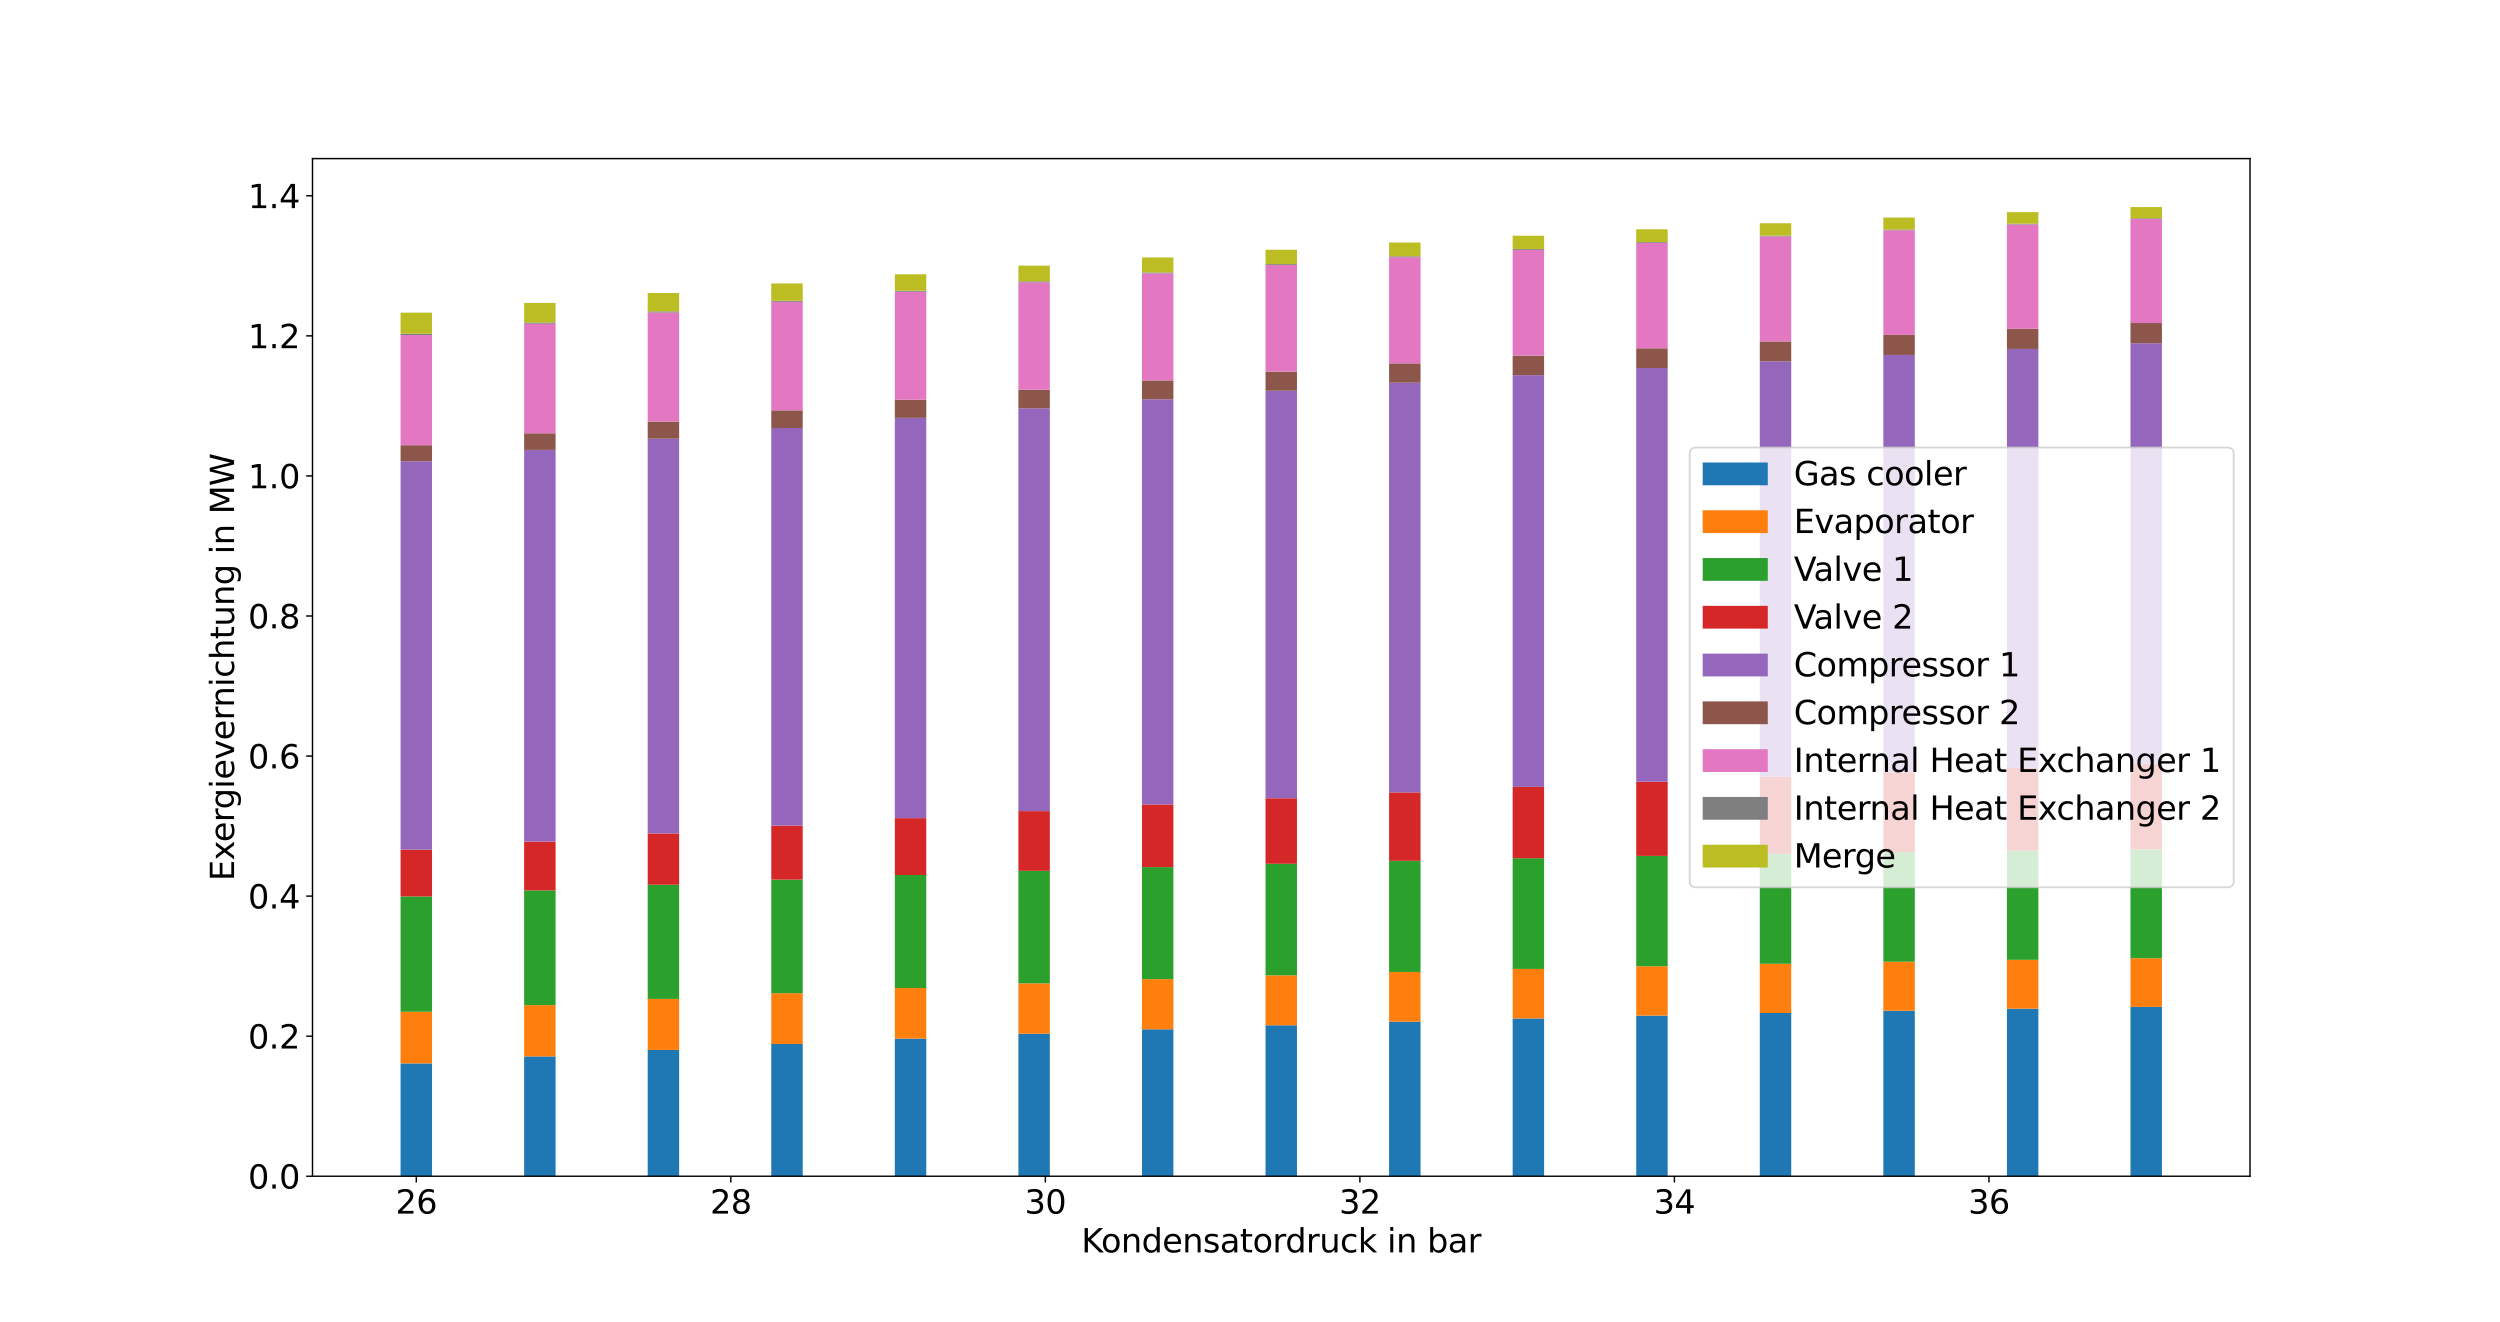 <?xml version="1.0" encoding="utf-8" standalone="no"?>
<!DOCTYPE svg PUBLIC "-//W3C//DTD SVG 1.1//EN"
  "http://www.w3.org/Graphics/SVG/1.1/DTD/svg11.dtd">
<svg xmlns:xlink="http://www.w3.org/1999/xlink" width="1382.4pt" height="730.8pt" viewBox="0 0 1382.4 730.8" xmlns="http://www.w3.org/2000/svg" version="1.1">
 <defs>
  <style type="text/css">*{stroke-linejoin: round; stroke-linecap: butt}</style>
 </defs>
 <g id="figure_1">
  <g id="patch_1">
   <path d="M 0 730.8 
L 1382.4 730.8 
L 1382.4 0 
L 0 0 
z
" style="fill: #ffffff"/>
  </g>
  <g id="axes_1">
   <g id="patch_2">
    <path d="M 172.8 650.412 
L 1244.16 650.412 
L 1244.16 87.696 
L 172.8 87.696 
z
" style="fill: #ffffff"/>
   </g>
   <g id="patch_3">
    <path d="M 221.498 650.412 
L 238.89 650.412 
L 238.89 588.008 
L 221.498 588.008 
z
" clip-path="url(#p383a792c6d)" style="fill: #1f77b4"/>
   </g>
   <g id="patch_4">
    <path d="M 289.825 650.412 
L 307.217 650.412 
L 307.217 584.162 
L 289.825 584.162 
z
" clip-path="url(#p383a792c6d)" style="fill: #1f77b4"/>
   </g>
   <g id="patch_5">
    <path d="M 358.151 650.412 
L 375.543 650.412 
L 375.543 580.578 
L 358.151 580.578 
z
" clip-path="url(#p383a792c6d)" style="fill: #1f77b4"/>
   </g>
   <g id="patch_6">
    <path d="M 426.478 650.412 
L 443.87 650.412 
L 443.87 577.294 
L 426.478 577.294 
z
" clip-path="url(#p383a792c6d)" style="fill: #1f77b4"/>
   </g>
   <g id="patch_7">
    <path d="M 494.804 650.412 
L 512.197 650.412 
L 512.197 574.305 
L 494.804 574.305 
z
" clip-path="url(#p383a792c6d)" style="fill: #1f77b4"/>
   </g>
   <g id="patch_8">
    <path d="M 563.131 650.412 
L 580.523 650.412 
L 580.523 571.596 
L 563.131 571.596 
z
" clip-path="url(#p383a792c6d)" style="fill: #1f77b4"/>
   </g>
   <g id="patch_9">
    <path d="M 631.457 650.412 
L 648.85 650.412 
L 648.85 569.148 
L 631.457 569.148 
z
" clip-path="url(#p383a792c6d)" style="fill: #1f77b4"/>
   </g>
   <g id="patch_10">
    <path d="M 699.784 650.412 
L 717.176 650.412 
L 717.176 566.941 
L 699.784 566.941 
z
" clip-path="url(#p383a792c6d)" style="fill: #1f77b4"/>
   </g>
   <g id="patch_11">
    <path d="M 768.11 650.412 
L 785.503 650.412 
L 785.503 564.955 
L 768.11 564.955 
z
" clip-path="url(#p383a792c6d)" style="fill: #1f77b4"/>
   </g>
   <g id="patch_12">
    <path d="M 836.437 650.412 
L 853.829 650.412 
L 853.829 563.174 
L 836.437 563.174 
z
" clip-path="url(#p383a792c6d)" style="fill: #1f77b4"/>
   </g>
   <g id="patch_13">
    <path d="M 904.763 650.412 
L 922.156 650.412 
L 922.156 561.581 
L 904.763 561.581 
z
" clip-path="url(#p383a792c6d)" style="fill: #1f77b4"/>
   </g>
   <g id="patch_14">
    <path d="M 973.09 650.412 
L 990.482 650.412 
L 990.482 560.159 
L 973.09 560.159 
z
" clip-path="url(#p383a792c6d)" style="fill: #1f77b4"/>
   </g>
   <g id="patch_15">
    <path d="M 1041.417 650.412 
L 1058.809 650.412 
L 1058.809 558.895 
L 1041.417 558.895 
z
" clip-path="url(#p383a792c6d)" style="fill: #1f77b4"/>
   </g>
   <g id="patch_16">
    <path d="M 1109.743 650.412 
L 1127.135 650.412 
L 1127.135 557.775 
L 1109.743 557.775 
z
" clip-path="url(#p383a792c6d)" style="fill: #1f77b4"/>
   </g>
   <g id="patch_17">
    <path d="M 1178.07 650.412 
L 1195.462 650.412 
L 1195.462 556.788 
L 1178.07 556.788 
z
" clip-path="url(#p383a792c6d)" style="fill: #1f77b4"/>
   </g>
   <g id="patch_18">
    <path d="M 221.498 588.008 
L 238.89 588.008 
L 238.89 559.467 
L 221.498 559.467 
z
" clip-path="url(#p383a792c6d)" style="fill: #ff7f0e"/>
   </g>
   <g id="patch_19">
    <path d="M 289.825 584.162 
L 307.217 584.162 
L 307.217 555.774 
L 289.825 555.774 
z
" clip-path="url(#p383a792c6d)" style="fill: #ff7f0e"/>
   </g>
   <g id="patch_20">
    <path d="M 358.151 580.578 
L 375.543 580.578 
L 375.543 552.335 
L 358.151 552.335 
z
" clip-path="url(#p383a792c6d)" style="fill: #ff7f0e"/>
   </g>
   <g id="patch_21">
    <path d="M 426.478 577.294 
L 443.87 577.294 
L 443.87 549.19 
L 426.478 549.19 
z
" clip-path="url(#p383a792c6d)" style="fill: #ff7f0e"/>
   </g>
   <g id="patch_22">
    <path d="M 494.804 574.305 
L 512.197 574.305 
L 512.197 546.333 
L 494.804 546.333 
z
" clip-path="url(#p383a792c6d)" style="fill: #ff7f0e"/>
   </g>
   <g id="patch_23">
    <path d="M 563.131 571.596 
L 580.523 571.596 
L 580.523 543.75 
L 563.131 543.75 
z
" clip-path="url(#p383a792c6d)" style="fill: #ff7f0e"/>
   </g>
   <g id="patch_24">
    <path d="M 631.457 569.148 
L 648.85 569.148 
L 648.85 541.421 
L 631.457 541.421 
z
" clip-path="url(#p383a792c6d)" style="fill: #ff7f0e"/>
   </g>
   <g id="patch_25">
    <path d="M 699.784 566.941 
L 717.176 566.941 
L 717.176 539.327 
L 699.784 539.327 
z
" clip-path="url(#p383a792c6d)" style="fill: #ff7f0e"/>
   </g>
   <g id="patch_26">
    <path d="M 768.11 564.955 
L 785.503 564.955 
L 785.503 537.451 
L 768.11 537.451 
z
" clip-path="url(#p383a792c6d)" style="fill: #ff7f0e"/>
   </g>
   <g id="patch_27">
    <path d="M 836.437 563.174 
L 853.829 563.174 
L 853.829 535.773 
L 836.437 535.773 
z
" clip-path="url(#p383a792c6d)" style="fill: #ff7f0e"/>
   </g>
   <g id="patch_28">
    <path d="M 904.763 561.581 
L 922.156 561.581 
L 922.156 534.279 
L 904.763 534.279 
z
" clip-path="url(#p383a792c6d)" style="fill: #ff7f0e"/>
   </g>
   <g id="patch_29">
    <path d="M 973.09 560.159 
L 990.482 560.159 
L 990.482 532.952 
L 973.09 532.952 
z
" clip-path="url(#p383a792c6d)" style="fill: #ff7f0e"/>
   </g>
   <g id="patch_30">
    <path d="M 1041.417 558.895 
L 1058.809 558.895 
L 1058.809 531.78 
L 1041.417 531.78 
z
" clip-path="url(#p383a792c6d)" style="fill: #ff7f0e"/>
   </g>
   <g id="patch_31">
    <path d="M 1109.743 557.775 
L 1127.135 557.775 
L 1127.135 530.748 
L 1109.743 530.748 
z
" clip-path="url(#p383a792c6d)" style="fill: #ff7f0e"/>
   </g>
   <g id="patch_32">
    <path d="M 1178.07 556.788 
L 1195.462 556.788 
L 1195.462 529.845 
L 1178.07 529.845 
z
" clip-path="url(#p383a792c6d)" style="fill: #ff7f0e"/>
   </g>
   <g id="patch_33">
    <path d="M 221.498 559.467 
L 238.89 559.467 
L 238.89 495.701 
L 221.498 495.701 
z
" clip-path="url(#p383a792c6d)" style="fill: #2ca02c"/>
   </g>
   <g id="patch_34">
    <path d="M 289.825 555.774 
L 307.217 555.774 
L 307.217 492.347 
L 289.825 492.347 
z
" clip-path="url(#p383a792c6d)" style="fill: #2ca02c"/>
   </g>
   <g id="patch_35">
    <path d="M 358.151 552.335 
L 375.543 552.335 
L 375.543 489.234 
L 358.151 489.234 
z
" clip-path="url(#p383a792c6d)" style="fill: #2ca02c"/>
   </g>
   <g id="patch_36">
    <path d="M 426.478 549.19 
L 443.87 549.19 
L 443.87 486.399 
L 426.478 486.399 
z
" clip-path="url(#p383a792c6d)" style="fill: #2ca02c"/>
   </g>
   <g id="patch_37">
    <path d="M 494.804 546.333 
L 512.197 546.333 
L 512.197 483.837 
L 494.804 483.837 
z
" clip-path="url(#p383a792c6d)" style="fill: #2ca02c"/>
   </g>
   <g id="patch_38">
    <path d="M 563.131 543.75 
L 580.523 543.75 
L 580.523 481.534 
L 563.131 481.534 
z
" clip-path="url(#p383a792c6d)" style="fill: #2ca02c"/>
   </g>
   <g id="patch_39">
    <path d="M 631.457 541.421 
L 648.85 541.421 
L 648.85 479.472 
L 631.457 479.472 
z
" clip-path="url(#p383a792c6d)" style="fill: #2ca02c"/>
   </g>
   <g id="patch_40">
    <path d="M 699.784 539.327 
L 717.176 539.327 
L 717.176 477.633 
L 699.784 477.633 
z
" clip-path="url(#p383a792c6d)" style="fill: #2ca02c"/>
   </g>
   <g id="patch_41">
    <path d="M 768.11 537.451 
L 785.503 537.451 
L 785.503 475.999 
L 768.11 475.999 
z
" clip-path="url(#p383a792c6d)" style="fill: #2ca02c"/>
   </g>
   <g id="patch_42">
    <path d="M 836.437 535.773 
L 853.829 535.773 
L 853.829 474.553 
L 836.437 474.553 
z
" clip-path="url(#p383a792c6d)" style="fill: #2ca02c"/>
   </g>
   <g id="patch_43">
    <path d="M 904.763 534.279 
L 922.156 534.279 
L 922.156 473.281 
L 904.763 473.281 
z
" clip-path="url(#p383a792c6d)" style="fill: #2ca02c"/>
   </g>
   <g id="patch_44">
    <path d="M 973.09 532.952 
L 990.482 532.952 
L 990.482 472.167 
L 973.09 472.167 
z
" clip-path="url(#p383a792c6d)" style="fill: #2ca02c"/>
   </g>
   <g id="patch_45">
    <path d="M 1041.417 531.78 
L 1058.809 531.78 
L 1058.809 471.198 
L 1041.417 471.198 
z
" clip-path="url(#p383a792c6d)" style="fill: #2ca02c"/>
   </g>
   <g id="patch_46">
    <path d="M 1109.743 530.748 
L 1127.135 530.748 
L 1127.135 470.362 
L 1109.743 470.362 
z
" clip-path="url(#p383a792c6d)" style="fill: #2ca02c"/>
   </g>
   <g id="patch_47">
    <path d="M 1178.07 529.845 
L 1195.462 529.845 
L 1195.462 469.648 
L 1178.07 469.648 
z
" clip-path="url(#p383a792c6d)" style="fill: #2ca02c"/>
   </g>
   <g id="patch_48">
    <path d="M 221.498 495.701 
L 238.89 495.701 
L 238.89 469.836 
L 221.498 469.836 
z
" clip-path="url(#p383a792c6d)" style="fill: #d62728"/>
   </g>
   <g id="patch_49">
    <path d="M 289.825 492.347 
L 307.217 492.347 
L 307.217 465.348 
L 289.825 465.348 
z
" clip-path="url(#p383a792c6d)" style="fill: #d62728"/>
   </g>
   <g id="patch_50">
    <path d="M 358.151 489.234 
L 375.543 489.234 
L 375.543 460.848 
L 358.151 460.848 
z
" clip-path="url(#p383a792c6d)" style="fill: #d62728"/>
   </g>
   <g id="patch_51">
    <path d="M 426.478 486.399 
L 443.87 486.399 
L 443.87 456.511 
L 426.478 456.511 
z
" clip-path="url(#p383a792c6d)" style="fill: #d62728"/>
   </g>
   <g id="patch_52">
    <path d="M 494.804 483.837 
L 512.197 483.837 
L 512.197 452.392 
L 494.804 452.392 
z
" clip-path="url(#p383a792c6d)" style="fill: #d62728"/>
   </g>
   <g id="patch_53">
    <path d="M 563.131 481.534 
L 580.523 481.534 
L 580.523 448.502 
L 563.131 448.502 
z
" clip-path="url(#p383a792c6d)" style="fill: #d62728"/>
   </g>
   <g id="patch_54">
    <path d="M 631.457 479.472 
L 648.85 479.472 
L 648.85 444.84 
L 631.457 444.84 
z
" clip-path="url(#p383a792c6d)" style="fill: #d62728"/>
   </g>
   <g id="patch_55">
    <path d="M 699.784 477.633 
L 717.176 477.633 
L 717.176 441.397 
L 699.784 441.397 
z
" clip-path="url(#p383a792c6d)" style="fill: #d62728"/>
   </g>
   <g id="patch_56">
    <path d="M 768.11 475.999 
L 785.503 475.999 
L 785.503 438.159 
L 768.11 438.159 
z
" clip-path="url(#p383a792c6d)" style="fill: #d62728"/>
   </g>
   <g id="patch_57">
    <path d="M 836.437 474.553 
L 853.829 474.553 
L 853.829 435.114 
L 836.437 435.114 
z
" clip-path="url(#p383a792c6d)" style="fill: #d62728"/>
   </g>
   <g id="patch_58">
    <path d="M 904.763 473.281 
L 922.156 473.281 
L 922.156 432.248 
L 904.763 432.248 
z
" clip-path="url(#p383a792c6d)" style="fill: #d62728"/>
   </g>
   <g id="patch_59">
    <path d="M 973.09 472.167 
L 990.482 472.167 
L 990.482 429.549 
L 973.09 429.549 
z
" clip-path="url(#p383a792c6d)" style="fill: #d62728"/>
   </g>
   <g id="patch_60">
    <path d="M 1041.417 471.198 
L 1058.809 471.198 
L 1058.809 427.004 
L 1041.417 427.004 
z
" clip-path="url(#p383a792c6d)" style="fill: #d62728"/>
   </g>
   <g id="patch_61">
    <path d="M 1109.743 470.362 
L 1127.135 470.362 
L 1127.135 424.602 
L 1109.743 424.602 
z
" clip-path="url(#p383a792c6d)" style="fill: #d62728"/>
   </g>
   <g id="patch_62">
    <path d="M 1178.07 469.648 
L 1195.462 469.648 
L 1195.462 422.33 
L 1178.07 422.33 
z
" clip-path="url(#p383a792c6d)" style="fill: #d62728"/>
   </g>
   <g id="patch_63">
    <path d="M 221.498 469.836 
L 238.89 469.836 
L 238.89 255.081 
L 221.498 255.081 
z
" clip-path="url(#p383a792c6d)" style="fill: #9467bd"/>
   </g>
   <g id="patch_64">
    <path d="M 289.825 465.348 
L 307.217 465.348 
L 307.217 248.782 
L 289.825 248.782 
z
" clip-path="url(#p383a792c6d)" style="fill: #9467bd"/>
   </g>
   <g id="patch_65">
    <path d="M 358.151 460.848 
L 375.543 460.848 
L 375.543 242.592 
L 358.151 242.592 
z
" clip-path="url(#p383a792c6d)" style="fill: #9467bd"/>
   </g>
   <g id="patch_66">
    <path d="M 426.478 456.511 
L 443.87 456.511 
L 443.87 236.669 
L 426.478 236.669 
z
" clip-path="url(#p383a792c6d)" style="fill: #9467bd"/>
   </g>
   <g id="patch_67">
    <path d="M 494.804 452.392 
L 512.197 452.392 
L 512.197 231.056 
L 494.804 231.056 
z
" clip-path="url(#p383a792c6d)" style="fill: #9467bd"/>
   </g>
   <g id="patch_68">
    <path d="M 563.131 448.502 
L 580.523 448.502 
L 580.523 225.756 
L 563.131 225.756 
z
" clip-path="url(#p383a792c6d)" style="fill: #9467bd"/>
   </g>
   <g id="patch_69">
    <path d="M 631.457 444.84 
L 648.85 444.84 
L 648.85 220.762 
L 631.457 220.762 
z
" clip-path="url(#p383a792c6d)" style="fill: #9467bd"/>
   </g>
   <g id="patch_70">
    <path d="M 699.784 441.397 
L 717.176 441.397 
L 717.176 216.058 
L 699.784 216.058 
z
" clip-path="url(#p383a792c6d)" style="fill: #9467bd"/>
   </g>
   <g id="patch_71">
    <path d="M 768.11 438.159 
L 785.503 438.159 
L 785.503 211.627 
L 768.11 211.627 
z
" clip-path="url(#p383a792c6d)" style="fill: #9467bd"/>
   </g>
   <g id="patch_72">
    <path d="M 836.437 435.114 
L 853.829 435.114 
L 853.829 207.45 
L 836.437 207.45 
z
" clip-path="url(#p383a792c6d)" style="fill: #9467bd"/>
   </g>
   <g id="patch_73">
    <path d="M 904.763 432.248 
L 922.156 432.248 
L 922.156 203.511 
L 904.763 203.511 
z
" clip-path="url(#p383a792c6d)" style="fill: #9467bd"/>
   </g>
   <g id="patch_74">
    <path d="M 973.09 429.549 
L 990.482 429.549 
L 990.482 199.792 
L 973.09 199.792 
z
" clip-path="url(#p383a792c6d)" style="fill: #9467bd"/>
   </g>
   <g id="patch_75">
    <path d="M 1041.417 427.004 
L 1058.809 427.004 
L 1058.809 196.277 
L 1041.417 196.277 
z
" clip-path="url(#p383a792c6d)" style="fill: #9467bd"/>
   </g>
   <g id="patch_76">
    <path d="M 1109.743 424.602 
L 1127.135 424.602 
L 1127.135 192.951 
L 1109.743 192.951 
z
" clip-path="url(#p383a792c6d)" style="fill: #9467bd"/>
   </g>
   <g id="patch_77">
    <path d="M 1178.07 422.33 
L 1195.462 422.33 
L 1195.462 189.799 
L 1178.07 189.799 
z
" clip-path="url(#p383a792c6d)" style="fill: #9467bd"/>
   </g>
   <g id="patch_78">
    <path d="M 221.498 255.081 
L 238.89 255.081 
L 238.89 246.182 
L 221.498 246.182 
z
" clip-path="url(#p383a792c6d)" style="fill: #8c564b"/>
   </g>
   <g id="patch_79">
    <path d="M 289.825 248.782 
L 307.217 248.782 
L 307.217 239.588 
L 289.825 239.588 
z
" clip-path="url(#p383a792c6d)" style="fill: #8c564b"/>
   </g>
   <g id="patch_80">
    <path d="M 358.151 242.592 
L 375.543 242.592 
L 375.543 233.096 
L 358.151 233.096 
z
" clip-path="url(#p383a792c6d)" style="fill: #8c564b"/>
   </g>
   <g id="patch_81">
    <path d="M 426.478 236.669 
L 443.87 236.669 
L 443.87 226.896 
L 426.478 226.896 
z
" clip-path="url(#p383a792c6d)" style="fill: #8c564b"/>
   </g>
   <g id="patch_82">
    <path d="M 494.804 231.056 
L 512.197 231.056 
L 512.197 221.037 
L 494.804 221.037 
z
" clip-path="url(#p383a792c6d)" style="fill: #8c564b"/>
   </g>
   <g id="patch_83">
    <path d="M 563.131 225.756 
L 580.523 225.756 
L 580.523 215.524 
L 563.131 215.524 
z
" clip-path="url(#p383a792c6d)" style="fill: #8c564b"/>
   </g>
   <g id="patch_84">
    <path d="M 631.457 220.762 
L 648.85 220.762 
L 648.85 210.345 
L 631.457 210.345 
z
" clip-path="url(#p383a792c6d)" style="fill: #8c564b"/>
   </g>
   <g id="patch_85">
    <path d="M 699.784 216.058 
L 717.176 216.058 
L 717.176 205.483 
L 699.784 205.483 
z
" clip-path="url(#p383a792c6d)" style="fill: #8c564b"/>
   </g>
   <g id="patch_86">
    <path d="M 768.11 211.627 
L 785.503 211.627 
L 785.503 200.916 
L 768.11 200.916 
z
" clip-path="url(#p383a792c6d)" style="fill: #8c564b"/>
   </g>
   <g id="patch_87">
    <path d="M 836.437 207.45 
L 853.829 207.45 
L 853.829 196.625 
L 836.437 196.625 
z
" clip-path="url(#p383a792c6d)" style="fill: #8c564b"/>
   </g>
   <g id="patch_88">
    <path d="M 904.763 203.511 
L 922.156 203.511 
L 922.156 192.59 
L 904.763 192.59 
z
" clip-path="url(#p383a792c6d)" style="fill: #8c564b"/>
   </g>
   <g id="patch_89">
    <path d="M 973.09 199.792 
L 990.482 199.792 
L 990.482 188.789 
L 973.09 188.789 
z
" clip-path="url(#p383a792c6d)" style="fill: #8c564b"/>
   </g>
   <g id="patch_90">
    <path d="M 1041.417 196.277 
L 1058.809 196.277 
L 1058.809 185.207 
L 1041.417 185.207 
z
" clip-path="url(#p383a792c6d)" style="fill: #8c564b"/>
   </g>
   <g id="patch_91">
    <path d="M 1109.743 192.951 
L 1127.135 192.951 
L 1127.135 181.825 
L 1109.743 181.825 
z
" clip-path="url(#p383a792c6d)" style="fill: #8c564b"/>
   </g>
   <g id="patch_92">
    <path d="M 1178.07 189.799 
L 1195.462 189.799 
L 1195.462 178.627 
L 1178.07 178.627 
z
" clip-path="url(#p383a792c6d)" style="fill: #8c564b"/>
   </g>
   <g id="patch_93">
    <path d="M 221.498 246.182 
L 238.89 246.182 
L 238.89 185.265 
L 221.498 185.265 
z
" clip-path="url(#p383a792c6d)" style="fill: #e377c2"/>
   </g>
   <g id="patch_94">
    <path d="M 289.825 239.588 
L 307.217 239.588 
L 307.217 178.996 
L 289.825 178.996 
z
" clip-path="url(#p383a792c6d)" style="fill: #e377c2"/>
   </g>
   <g id="patch_95">
    <path d="M 358.151 233.096 
L 375.543 233.096 
L 375.543 172.816 
L 358.151 172.816 
z
" clip-path="url(#p383a792c6d)" style="fill: #e377c2"/>
   </g>
   <g id="patch_96">
    <path d="M 426.478 226.896 
L 443.87 226.896 
L 443.87 166.912 
L 426.478 166.912 
z
" clip-path="url(#p383a792c6d)" style="fill: #e377c2"/>
   </g>
   <g id="patch_97">
    <path d="M 494.804 221.037 
L 512.197 221.037 
L 512.197 161.334 
L 494.804 161.334 
z
" clip-path="url(#p383a792c6d)" style="fill: #e377c2"/>
   </g>
   <g id="patch_98">
    <path d="M 563.131 215.524 
L 580.523 215.524 
L 580.523 156.088 
L 563.131 156.088 
z
" clip-path="url(#p383a792c6d)" style="fill: #e377c2"/>
   </g>
   <g id="patch_99">
    <path d="M 631.457 210.345 
L 648.85 210.345 
L 648.85 151.165 
L 631.457 151.165 
z
" clip-path="url(#p383a792c6d)" style="fill: #e377c2"/>
   </g>
   <g id="patch_100">
    <path d="M 699.784 205.483 
L 717.176 205.483 
L 717.176 146.545 
L 699.784 146.545 
z
" clip-path="url(#p383a792c6d)" style="fill: #e377c2"/>
   </g>
   <g id="patch_101">
    <path d="M 768.11 200.916 
L 785.503 200.916 
L 785.503 142.211 
L 768.11 142.211 
z
" clip-path="url(#p383a792c6d)" style="fill: #e377c2"/>
   </g>
   <g id="patch_102">
    <path d="M 836.437 196.625 
L 853.829 196.625 
L 853.829 138.142 
L 836.437 138.142 
z
" clip-path="url(#p383a792c6d)" style="fill: #e377c2"/>
   </g>
   <g id="patch_103">
    <path d="M 904.763 192.59 
L 922.156 192.59 
L 922.156 134.318 
L 904.763 134.318 
z
" clip-path="url(#p383a792c6d)" style="fill: #e377c2"/>
   </g>
   <g id="patch_104">
    <path d="M 973.09 188.789 
L 990.482 188.789 
L 990.482 130.721 
L 973.09 130.721 
z
" clip-path="url(#p383a792c6d)" style="fill: #e377c2"/>
   </g>
   <g id="patch_105">
    <path d="M 1041.417 185.207 
L 1058.809 185.207 
L 1058.809 127.333 
L 1041.417 127.333 
z
" clip-path="url(#p383a792c6d)" style="fill: #e377c2"/>
   </g>
   <g id="patch_106">
    <path d="M 1109.743 181.825 
L 1127.135 181.825 
L 1127.135 124.138 
L 1109.743 124.138 
z
" clip-path="url(#p383a792c6d)" style="fill: #e377c2"/>
   </g>
   <g id="patch_107">
    <path d="M 1178.07 178.627 
L 1195.462 178.627 
L 1195.462 121.121 
L 1178.07 121.121 
z
" clip-path="url(#p383a792c6d)" style="fill: #e377c2"/>
   </g>
   <g id="patch_108">
    <path d="M 221.498 185.265 
L 238.89 185.265 
L 238.89 184.526 
L 221.498 184.526 
z
" clip-path="url(#p383a792c6d)" style="fill: #7f7f7f"/>
   </g>
   <g id="patch_109">
    <path d="M 289.825 178.996 
L 307.217 178.996 
L 307.217 178.318 
L 289.825 178.318 
z
" clip-path="url(#p383a792c6d)" style="fill: #7f7f7f"/>
   </g>
   <g id="patch_110">
    <path d="M 358.151 172.816 
L 375.543 172.816 
L 375.543 172.182 
L 358.151 172.182 
z
" clip-path="url(#p383a792c6d)" style="fill: #7f7f7f"/>
   </g>
   <g id="patch_111">
    <path d="M 426.478 166.912 
L 443.87 166.912 
L 443.87 166.313 
L 426.478 166.313 
z
" clip-path="url(#p383a792c6d)" style="fill: #7f7f7f"/>
   </g>
   <g id="patch_112">
    <path d="M 494.804 161.334 
L 512.197 161.334 
L 512.197 160.764 
L 494.804 160.764 
z
" clip-path="url(#p383a792c6d)" style="fill: #7f7f7f"/>
   </g>
   <g id="patch_113">
    <path d="M 563.131 156.088 
L 580.523 156.088 
L 580.523 155.544 
L 563.131 155.544 
z
" clip-path="url(#p383a792c6d)" style="fill: #7f7f7f"/>
   </g>
   <g id="patch_114">
    <path d="M 631.457 151.165 
L 648.85 151.165 
L 648.85 150.641 
L 631.457 150.641 
z
" clip-path="url(#p383a792c6d)" style="fill: #7f7f7f"/>
   </g>
   <g id="patch_115">
    <path d="M 699.784 146.545 
L 717.176 146.545 
L 717.176 146.041 
L 699.784 146.041 
z
" clip-path="url(#p383a792c6d)" style="fill: #7f7f7f"/>
   </g>
   <g id="patch_116">
    <path d="M 768.11 142.211 
L 785.503 142.211 
L 785.503 141.724 
L 768.11 141.724 
z
" clip-path="url(#p383a792c6d)" style="fill: #7f7f7f"/>
   </g>
   <g id="patch_117">
    <path d="M 836.437 138.142 
L 853.829 138.142 
L 853.829 137.671 
L 836.437 137.671 
z
" clip-path="url(#p383a792c6d)" style="fill: #7f7f7f"/>
   </g>
   <g id="patch_118">
    <path d="M 904.763 134.318 
L 922.156 134.318 
L 922.156 133.861 
L 904.763 133.861 
z
" clip-path="url(#p383a792c6d)" style="fill: #7f7f7f"/>
   </g>
   <g id="patch_119">
    <path d="M 973.09 130.721 
L 990.482 130.721 
L 990.482 130.278 
L 973.09 130.278 
z
" clip-path="url(#p383a792c6d)" style="fill: #7f7f7f"/>
   </g>
   <g id="patch_120">
    <path d="M 1041.417 127.333 
L 1058.809 127.333 
L 1058.809 126.902 
L 1041.417 126.902 
z
" clip-path="url(#p383a792c6d)" style="fill: #7f7f7f"/>
   </g>
   <g id="patch_121">
    <path d="M 1109.743 124.138 
L 1127.135 124.138 
L 1127.135 123.719 
L 1109.743 123.719 
z
" clip-path="url(#p383a792c6d)" style="fill: #7f7f7f"/>
   </g>
   <g id="patch_122">
    <path d="M 1178.07 121.121 
L 1195.462 121.121 
L 1195.462 120.712 
L 1178.07 120.712 
z
" clip-path="url(#p383a792c6d)" style="fill: #7f7f7f"/>
   </g>
   <g id="patch_123">
    <path d="M 221.498 184.526 
L 238.89 184.526 
L 238.89 172.879 
L 221.498 172.879 
z
" clip-path="url(#p383a792c6d)" style="fill: #bcbd22"/>
   </g>
   <g id="patch_124">
    <path d="M 289.825 178.318 
L 307.217 178.318 
L 307.217 167.515 
L 289.825 167.515 
z
" clip-path="url(#p383a792c6d)" style="fill: #bcbd22"/>
   </g>
   <g id="patch_125">
    <path d="M 358.151 172.182 
L 375.543 172.182 
L 375.543 162.046 
L 358.151 162.046 
z
" clip-path="url(#p383a792c6d)" style="fill: #bcbd22"/>
   </g>
   <g id="patch_126">
    <path d="M 426.478 166.313 
L 443.87 166.313 
L 443.87 156.736 
L 426.478 156.736 
z
" clip-path="url(#p383a792c6d)" style="fill: #bcbd22"/>
   </g>
   <g id="patch_127">
    <path d="M 494.804 160.764 
L 512.197 160.764 
L 512.197 151.673 
L 494.804 151.673 
z
" clip-path="url(#p383a792c6d)" style="fill: #bcbd22"/>
   </g>
   <g id="patch_128">
    <path d="M 563.131 155.544 
L 580.523 155.544 
L 580.523 146.881 
L 563.131 146.881 
z
" clip-path="url(#p383a792c6d)" style="fill: #bcbd22"/>
   </g>
   <g id="patch_129">
    <path d="M 631.457 150.641 
L 648.85 150.641 
L 648.85 142.362 
L 631.457 142.362 
z
" clip-path="url(#p383a792c6d)" style="fill: #bcbd22"/>
   </g>
   <g id="patch_130">
    <path d="M 699.784 146.041 
L 717.176 146.041 
L 717.176 138.108 
L 699.784 138.108 
z
" clip-path="url(#p383a792c6d)" style="fill: #bcbd22"/>
   </g>
   <g id="patch_131">
    <path d="M 768.11 141.724 
L 785.503 141.724 
L 785.503 134.105 
L 768.11 134.105 
z
" clip-path="url(#p383a792c6d)" style="fill: #bcbd22"/>
   </g>
   <g id="patch_132">
    <path d="M 836.437 137.671 
L 853.829 137.671 
L 853.829 130.338 
L 836.437 130.338 
z
" clip-path="url(#p383a792c6d)" style="fill: #bcbd22"/>
   </g>
   <g id="patch_133">
    <path d="M 904.763 133.861 
L 922.156 133.861 
L 922.156 126.79 
L 904.763 126.79 
z
" clip-path="url(#p383a792c6d)" style="fill: #bcbd22"/>
   </g>
   <g id="patch_134">
    <path d="M 973.09 130.278 
L 990.482 130.278 
L 990.482 123.447 
L 973.09 123.447 
z
" clip-path="url(#p383a792c6d)" style="fill: #bcbd22"/>
   </g>
   <g id="patch_135">
    <path d="M 1041.417 126.902 
L 1058.809 126.902 
L 1058.809 120.292 
L 1041.417 120.292 
z
" clip-path="url(#p383a792c6d)" style="fill: #bcbd22"/>
   </g>
   <g id="patch_136">
    <path d="M 1109.743 123.719 
L 1127.135 123.719 
L 1127.135 117.312 
L 1109.743 117.312 
z
" clip-path="url(#p383a792c6d)" style="fill: #bcbd22"/>
   </g>
   <g id="patch_137">
    <path d="M 1178.07 120.712 
L 1195.462 120.712 
L 1195.462 114.492 
L 1178.07 114.492 
z
" clip-path="url(#p383a792c6d)" style="fill: #bcbd22"/>
   </g>
   <g id="matplotlib.axis_1">
    <g id="xtick_1">
     <g id="line2d_1">
      <defs>
       <path id="mbadb34c5d4" d="M 0 0 
L 0 3.5 
" style="stroke: #000000; stroke-width: 0.8"/>
      </defs>
      <g>
       <use xlink:href="#mbadb34c5d4" x="230.194" y="650.412" style="stroke: #000000; stroke-width: 0.8"/>
      </g>
     </g>
     <g id="text_1">
      <!-- 26 -->
      <g transform="translate(218.742 671.089) scale(0.18 -0.18)">
       <defs>
        <path id="DejaVuSans-32" d="M 1228 531 
L 3431 531 
L 3431 0 
L 469 0 
L 469 531 
Q 828 903 1448 1529 
Q 2069 2156 2228 2338 
Q 2531 2678 2651 2914 
Q 2772 3150 2772 3378 
Q 2772 3750 2511 3984 
Q 2250 4219 1831 4219 
Q 1534 4219 1204 4116 
Q 875 4013 500 3803 
L 500 4441 
Q 881 4594 1212 4672 
Q 1544 4750 1819 4750 
Q 2544 4750 2975 4387 
Q 3406 4025 3406 3419 
Q 3406 3131 3298 2873 
Q 3191 2616 2906 2266 
Q 2828 2175 2409 1742 
Q 1991 1309 1228 531 
z
" transform="scale(0.016)"/>
        <path id="DejaVuSans-36" d="M 2113 2584 
Q 1688 2584 1439 2293 
Q 1191 2003 1191 1497 
Q 1191 994 1439 701 
Q 1688 409 2113 409 
Q 2538 409 2786 701 
Q 3034 994 3034 1497 
Q 3034 2003 2786 2293 
Q 2538 2584 2113 2584 
z
M 3366 4563 
L 3366 3988 
Q 3128 4100 2886 4159 
Q 2644 4219 2406 4219 
Q 1781 4219 1451 3797 
Q 1122 3375 1075 2522 
Q 1259 2794 1537 2939 
Q 1816 3084 2150 3084 
Q 2853 3084 3261 2657 
Q 3669 2231 3669 1497 
Q 3669 778 3244 343 
Q 2819 -91 2113 -91 
Q 1303 -91 875 529 
Q 447 1150 447 2328 
Q 447 3434 972 4092 
Q 1497 4750 2381 4750 
Q 2619 4750 2861 4703 
Q 3103 4656 3366 4563 
z
" transform="scale(0.016)"/>
       </defs>
       <use xlink:href="#DejaVuSans-32"/>
       <use xlink:href="#DejaVuSans-36" x="63.623"/>
      </g>
     </g>
    </g>
    <g id="xtick_2">
     <g id="line2d_2">
      <g>
       <use xlink:href="#mbadb34c5d4" x="404.116" y="650.412" style="stroke: #000000; stroke-width: 0.8"/>
      </g>
     </g>
     <g id="text_2">
      <!-- 28 -->
      <g transform="translate(392.664 671.089) scale(0.18 -0.18)">
       <defs>
        <path id="DejaVuSans-38" d="M 2034 2216 
Q 1584 2216 1326 1975 
Q 1069 1734 1069 1313 
Q 1069 891 1326 650 
Q 1584 409 2034 409 
Q 2484 409 2743 651 
Q 3003 894 3003 1313 
Q 3003 1734 2745 1975 
Q 2488 2216 2034 2216 
z
M 1403 2484 
Q 997 2584 770 2862 
Q 544 3141 544 3541 
Q 544 4100 942 4425 
Q 1341 4750 2034 4750 
Q 2731 4750 3128 4425 
Q 3525 4100 3525 3541 
Q 3525 3141 3298 2862 
Q 3072 2584 2669 2484 
Q 3125 2378 3379 2068 
Q 3634 1759 3634 1313 
Q 3634 634 3220 271 
Q 2806 -91 2034 -91 
Q 1263 -91 848 271 
Q 434 634 434 1313 
Q 434 1759 690 2068 
Q 947 2378 1403 2484 
z
M 1172 3481 
Q 1172 3119 1398 2916 
Q 1625 2713 2034 2713 
Q 2441 2713 2670 2916 
Q 2900 3119 2900 3481 
Q 2900 3844 2670 4047 
Q 2441 4250 2034 4250 
Q 1625 4250 1398 4047 
Q 1172 3844 1172 3481 
z
" transform="scale(0.016)"/>
       </defs>
       <use xlink:href="#DejaVuSans-32"/>
       <use xlink:href="#DejaVuSans-38" x="63.623"/>
      </g>
     </g>
    </g>
    <g id="xtick_3">
     <g id="line2d_3">
      <g>
       <use xlink:href="#mbadb34c5d4" x="578.038" y="650.412" style="stroke: #000000; stroke-width: 0.8"/>
      </g>
     </g>
     <g id="text_3">
      <!-- 30 -->
      <g transform="translate(566.586 671.089) scale(0.18 -0.18)">
       <defs>
        <path id="DejaVuSans-33" d="M 2597 2516 
Q 3050 2419 3304 2112 
Q 3559 1806 3559 1356 
Q 3559 666 3084 287 
Q 2609 -91 1734 -91 
Q 1441 -91 1130 -33 
Q 819 25 488 141 
L 488 750 
Q 750 597 1062 519 
Q 1375 441 1716 441 
Q 2309 441 2620 675 
Q 2931 909 2931 1356 
Q 2931 1769 2642 2001 
Q 2353 2234 1838 2234 
L 1294 2234 
L 1294 2753 
L 1863 2753 
Q 2328 2753 2575 2939 
Q 2822 3125 2822 3475 
Q 2822 3834 2567 4026 
Q 2313 4219 1838 4219 
Q 1578 4219 1281 4162 
Q 984 4106 628 3988 
L 628 4550 
Q 988 4650 1302 4700 
Q 1616 4750 1894 4750 
Q 2613 4750 3031 4423 
Q 3450 4097 3450 3541 
Q 3450 3153 3228 2886 
Q 3006 2619 2597 2516 
z
" transform="scale(0.016)"/>
        <path id="DejaVuSans-30" d="M 2034 4250 
Q 1547 4250 1301 3770 
Q 1056 3291 1056 2328 
Q 1056 1369 1301 889 
Q 1547 409 2034 409 
Q 2525 409 2770 889 
Q 3016 1369 3016 2328 
Q 3016 3291 2770 3770 
Q 2525 4250 2034 4250 
z
M 2034 4750 
Q 2819 4750 3233 4129 
Q 3647 3509 3647 2328 
Q 3647 1150 3233 529 
Q 2819 -91 2034 -91 
Q 1250 -91 836 529 
Q 422 1150 422 2328 
Q 422 3509 836 4129 
Q 1250 4750 2034 4750 
z
" transform="scale(0.016)"/>
       </defs>
       <use xlink:href="#DejaVuSans-33"/>
       <use xlink:href="#DejaVuSans-30" x="63.623"/>
      </g>
     </g>
    </g>
    <g id="xtick_4">
     <g id="line2d_4">
      <g>
       <use xlink:href="#mbadb34c5d4" x="751.961" y="650.412" style="stroke: #000000; stroke-width: 0.8"/>
      </g>
     </g>
     <g id="text_4">
      <!-- 32 -->
      <g transform="translate(740.508 671.089) scale(0.18 -0.18)">
       <use xlink:href="#DejaVuSans-33"/>
       <use xlink:href="#DejaVuSans-32" x="63.623"/>
      </g>
     </g>
    </g>
    <g id="xtick_5">
     <g id="line2d_5">
      <g>
       <use xlink:href="#mbadb34c5d4" x="925.883" y="650.412" style="stroke: #000000; stroke-width: 0.8"/>
      </g>
     </g>
     <g id="text_5">
      <!-- 34 -->
      <g transform="translate(914.43 671.089) scale(0.18 -0.18)">
       <defs>
        <path id="DejaVuSans-34" d="M 2419 4116 
L 825 1625 
L 2419 1625 
L 2419 4116 
z
M 2253 4666 
L 3047 4666 
L 3047 1625 
L 3713 1625 
L 3713 1100 
L 3047 1100 
L 3047 0 
L 2419 0 
L 2419 1100 
L 313 1100 
L 313 1709 
L 2253 4666 
z
" transform="scale(0.016)"/>
       </defs>
       <use xlink:href="#DejaVuSans-33"/>
       <use xlink:href="#DejaVuSans-34" x="63.623"/>
      </g>
     </g>
    </g>
    <g id="xtick_6">
     <g id="line2d_6">
      <g>
       <use xlink:href="#mbadb34c5d4" x="1099.805" y="650.412" style="stroke: #000000; stroke-width: 0.8"/>
      </g>
     </g>
     <g id="text_6">
      <!-- 36 -->
      <g transform="translate(1088.352 671.089) scale(0.18 -0.18)">
       <use xlink:href="#DejaVuSans-33"/>
       <use xlink:href="#DejaVuSans-36" x="63.623"/>
      </g>
     </g>
    </g>
    <g id="text_7">
     <!-- Kondensatordruck in bar -->
     <g transform="translate(597.95 692.51) scale(0.18 -0.18)">
      <defs>
       <path id="DejaVuSans-4b" d="M 628 4666 
L 1259 4666 
L 1259 2694 
L 3353 4666 
L 4166 4666 
L 1850 2491 
L 4331 0 
L 3500 0 
L 1259 2247 
L 1259 0 
L 628 0 
L 628 4666 
z
" transform="scale(0.016)"/>
       <path id="DejaVuSans-6f" d="M 1959 3097 
Q 1497 3097 1228 2736 
Q 959 2375 959 1747 
Q 959 1119 1226 758 
Q 1494 397 1959 397 
Q 2419 397 2687 759 
Q 2956 1122 2956 1747 
Q 2956 2369 2687 2733 
Q 2419 3097 1959 3097 
z
M 1959 3584 
Q 2709 3584 3137 3096 
Q 3566 2609 3566 1747 
Q 3566 888 3137 398 
Q 2709 -91 1959 -91 
Q 1206 -91 779 398 
Q 353 888 353 1747 
Q 353 2609 779 3096 
Q 1206 3584 1959 3584 
z
" transform="scale(0.016)"/>
       <path id="DejaVuSans-6e" d="M 3513 2113 
L 3513 0 
L 2938 0 
L 2938 2094 
Q 2938 2591 2744 2837 
Q 2550 3084 2163 3084 
Q 1697 3084 1428 2787 
Q 1159 2491 1159 1978 
L 1159 0 
L 581 0 
L 581 3500 
L 1159 3500 
L 1159 2956 
Q 1366 3272 1645 3428 
Q 1925 3584 2291 3584 
Q 2894 3584 3203 3211 
Q 3513 2838 3513 2113 
z
" transform="scale(0.016)"/>
       <path id="DejaVuSans-64" d="M 2906 2969 
L 2906 4863 
L 3481 4863 
L 3481 0 
L 2906 0 
L 2906 525 
Q 2725 213 2448 61 
Q 2172 -91 1784 -91 
Q 1150 -91 751 415 
Q 353 922 353 1747 
Q 353 2572 751 3078 
Q 1150 3584 1784 3584 
Q 2172 3584 2448 3432 
Q 2725 3281 2906 2969 
z
M 947 1747 
Q 947 1113 1208 752 
Q 1469 391 1925 391 
Q 2381 391 2643 752 
Q 2906 1113 2906 1747 
Q 2906 2381 2643 2742 
Q 2381 3103 1925 3103 
Q 1469 3103 1208 2742 
Q 947 2381 947 1747 
z
" transform="scale(0.016)"/>
       <path id="DejaVuSans-65" d="M 3597 1894 
L 3597 1613 
L 953 1613 
Q 991 1019 1311 708 
Q 1631 397 2203 397 
Q 2534 397 2845 478 
Q 3156 559 3463 722 
L 3463 178 
Q 3153 47 2828 -22 
Q 2503 -91 2169 -91 
Q 1331 -91 842 396 
Q 353 884 353 1716 
Q 353 2575 817 3079 
Q 1281 3584 2069 3584 
Q 2775 3584 3186 3129 
Q 3597 2675 3597 1894 
z
M 3022 2063 
Q 3016 2534 2758 2815 
Q 2500 3097 2075 3097 
Q 1594 3097 1305 2825 
Q 1016 2553 972 2059 
L 3022 2063 
z
" transform="scale(0.016)"/>
       <path id="DejaVuSans-73" d="M 2834 3397 
L 2834 2853 
Q 2591 2978 2328 3040 
Q 2066 3103 1784 3103 
Q 1356 3103 1142 2972 
Q 928 2841 928 2578 
Q 928 2378 1081 2264 
Q 1234 2150 1697 2047 
L 1894 2003 
Q 2506 1872 2764 1633 
Q 3022 1394 3022 966 
Q 3022 478 2636 193 
Q 2250 -91 1575 -91 
Q 1294 -91 989 -36 
Q 684 19 347 128 
L 347 722 
Q 666 556 975 473 
Q 1284 391 1588 391 
Q 1994 391 2212 530 
Q 2431 669 2431 922 
Q 2431 1156 2273 1281 
Q 2116 1406 1581 1522 
L 1381 1569 
Q 847 1681 609 1914 
Q 372 2147 372 2553 
Q 372 3047 722 3315 
Q 1072 3584 1716 3584 
Q 2034 3584 2315 3537 
Q 2597 3491 2834 3397 
z
" transform="scale(0.016)"/>
       <path id="DejaVuSans-61" d="M 2194 1759 
Q 1497 1759 1228 1600 
Q 959 1441 959 1056 
Q 959 750 1161 570 
Q 1363 391 1709 391 
Q 2188 391 2477 730 
Q 2766 1069 2766 1631 
L 2766 1759 
L 2194 1759 
z
M 3341 1997 
L 3341 0 
L 2766 0 
L 2766 531 
Q 2569 213 2275 61 
Q 1981 -91 1556 -91 
Q 1019 -91 701 211 
Q 384 513 384 1019 
Q 384 1609 779 1909 
Q 1175 2209 1959 2209 
L 2766 2209 
L 2766 2266 
Q 2766 2663 2505 2880 
Q 2244 3097 1772 3097 
Q 1472 3097 1187 3025 
Q 903 2953 641 2809 
L 641 3341 
Q 956 3463 1253 3523 
Q 1550 3584 1831 3584 
Q 2591 3584 2966 3190 
Q 3341 2797 3341 1997 
z
" transform="scale(0.016)"/>
       <path id="DejaVuSans-74" d="M 1172 4494 
L 1172 3500 
L 2356 3500 
L 2356 3053 
L 1172 3053 
L 1172 1153 
Q 1172 725 1289 603 
Q 1406 481 1766 481 
L 2356 481 
L 2356 0 
L 1766 0 
Q 1100 0 847 248 
Q 594 497 594 1153 
L 594 3053 
L 172 3053 
L 172 3500 
L 594 3500 
L 594 4494 
L 1172 4494 
z
" transform="scale(0.016)"/>
       <path id="DejaVuSans-72" d="M 2631 2963 
Q 2534 3019 2420 3045 
Q 2306 3072 2169 3072 
Q 1681 3072 1420 2755 
Q 1159 2438 1159 1844 
L 1159 0 
L 581 0 
L 581 3500 
L 1159 3500 
L 1159 2956 
Q 1341 3275 1631 3429 
Q 1922 3584 2338 3584 
Q 2397 3584 2469 3576 
Q 2541 3569 2628 3553 
L 2631 2963 
z
" transform="scale(0.016)"/>
       <path id="DejaVuSans-75" d="M 544 1381 
L 544 3500 
L 1119 3500 
L 1119 1403 
Q 1119 906 1312 657 
Q 1506 409 1894 409 
Q 2359 409 2629 706 
Q 2900 1003 2900 1516 
L 2900 3500 
L 3475 3500 
L 3475 0 
L 2900 0 
L 2900 538 
Q 2691 219 2414 64 
Q 2138 -91 1772 -91 
Q 1169 -91 856 284 
Q 544 659 544 1381 
z
M 1991 3584 
L 1991 3584 
z
" transform="scale(0.016)"/>
       <path id="DejaVuSans-63" d="M 3122 3366 
L 3122 2828 
Q 2878 2963 2633 3030 
Q 2388 3097 2138 3097 
Q 1578 3097 1268 2742 
Q 959 2388 959 1747 
Q 959 1106 1268 751 
Q 1578 397 2138 397 
Q 2388 397 2633 464 
Q 2878 531 3122 666 
L 3122 134 
Q 2881 22 2623 -34 
Q 2366 -91 2075 -91 
Q 1284 -91 818 406 
Q 353 903 353 1747 
Q 353 2603 823 3093 
Q 1294 3584 2113 3584 
Q 2378 3584 2631 3529 
Q 2884 3475 3122 3366 
z
" transform="scale(0.016)"/>
       <path id="DejaVuSans-6b" d="M 581 4863 
L 1159 4863 
L 1159 1991 
L 2875 3500 
L 3609 3500 
L 1753 1863 
L 3688 0 
L 2938 0 
L 1159 1709 
L 1159 0 
L 581 0 
L 581 4863 
z
" transform="scale(0.016)"/>
       <path id="DejaVuSans-20" transform="scale(0.016)"/>
       <path id="DejaVuSans-69" d="M 603 3500 
L 1178 3500 
L 1178 0 
L 603 0 
L 603 3500 
z
M 603 4863 
L 1178 4863 
L 1178 4134 
L 603 4134 
L 603 4863 
z
" transform="scale(0.016)"/>
       <path id="DejaVuSans-62" d="M 3116 1747 
Q 3116 2381 2855 2742 
Q 2594 3103 2138 3103 
Q 1681 3103 1420 2742 
Q 1159 2381 1159 1747 
Q 1159 1113 1420 752 
Q 1681 391 2138 391 
Q 2594 391 2855 752 
Q 3116 1113 3116 1747 
z
M 1159 2969 
Q 1341 3281 1617 3432 
Q 1894 3584 2278 3584 
Q 2916 3584 3314 3078 
Q 3713 2572 3713 1747 
Q 3713 922 3314 415 
Q 2916 -91 2278 -91 
Q 1894 -91 1617 61 
Q 1341 213 1159 525 
L 1159 0 
L 581 0 
L 581 4863 
L 1159 4863 
L 1159 2969 
z
" transform="scale(0.016)"/>
      </defs>
      <use xlink:href="#DejaVuSans-4b"/>
      <use xlink:href="#DejaVuSans-6f" x="60.576"/>
      <use xlink:href="#DejaVuSans-6e" x="121.758"/>
      <use xlink:href="#DejaVuSans-64" x="185.137"/>
      <use xlink:href="#DejaVuSans-65" x="248.613"/>
      <use xlink:href="#DejaVuSans-6e" x="310.137"/>
      <use xlink:href="#DejaVuSans-73" x="373.516"/>
      <use xlink:href="#DejaVuSans-61" x="425.615"/>
      <use xlink:href="#DejaVuSans-74" x="486.895"/>
      <use xlink:href="#DejaVuSans-6f" x="526.104"/>
      <use xlink:href="#DejaVuSans-72" x="587.285"/>
      <use xlink:href="#DejaVuSans-64" x="626.648"/>
      <use xlink:href="#DejaVuSans-72" x="690.125"/>
      <use xlink:href="#DejaVuSans-75" x="731.238"/>
      <use xlink:href="#DejaVuSans-63" x="794.617"/>
      <use xlink:href="#DejaVuSans-6b" x="849.598"/>
      <use xlink:href="#DejaVuSans-20" x="907.508"/>
      <use xlink:href="#DejaVuSans-69" x="939.295"/>
      <use xlink:href="#DejaVuSans-6e" x="967.078"/>
      <use xlink:href="#DejaVuSans-20" x="1030.457"/>
      <use xlink:href="#DejaVuSans-62" x="1062.244"/>
      <use xlink:href="#DejaVuSans-61" x="1125.721"/>
      <use xlink:href="#DejaVuSans-72" x="1187"/>
     </g>
    </g>
   </g>
   <g id="matplotlib.axis_2">
    <g id="ytick_1">
     <g id="line2d_7">
      <defs>
       <path id="m089f116e4a" d="M 0 0 
L -3.5 0 
" style="stroke: #000000; stroke-width: 0.8"/>
      </defs>
      <g>
       <use xlink:href="#m089f116e4a" x="172.8" y="650.412" style="stroke: #000000; stroke-width: 0.8"/>
      </g>
     </g>
     <g id="text_8">
      <!-- 0.0 -->
      <g transform="translate(137.174 657.251) scale(0.18 -0.18)">
       <defs>
        <path id="DejaVuSans-2e" d="M 684 794 
L 1344 794 
L 1344 0 
L 684 0 
L 684 794 
z
" transform="scale(0.016)"/>
       </defs>
       <use xlink:href="#DejaVuSans-30"/>
       <use xlink:href="#DejaVuSans-2e" x="63.623"/>
       <use xlink:href="#DejaVuSans-30" x="95.41"/>
      </g>
     </g>
    </g>
    <g id="ytick_2">
     <g id="line2d_8">
      <g>
       <use xlink:href="#m089f116e4a" x="172.8" y="572.962" style="stroke: #000000; stroke-width: 0.8"/>
      </g>
     </g>
     <g id="text_9">
      <!-- 0.2 -->
      <g transform="translate(137.174 579.801) scale(0.18 -0.18)">
       <use xlink:href="#DejaVuSans-30"/>
       <use xlink:href="#DejaVuSans-2e" x="63.623"/>
       <use xlink:href="#DejaVuSans-32" x="95.41"/>
      </g>
     </g>
    </g>
    <g id="ytick_3">
     <g id="line2d_9">
      <g>
       <use xlink:href="#m089f116e4a" x="172.8" y="495.512" style="stroke: #000000; stroke-width: 0.8"/>
      </g>
     </g>
     <g id="text_10">
      <!-- 0.4 -->
      <g transform="translate(137.174 502.351) scale(0.18 -0.18)">
       <use xlink:href="#DejaVuSans-30"/>
       <use xlink:href="#DejaVuSans-2e" x="63.623"/>
       <use xlink:href="#DejaVuSans-34" x="95.41"/>
      </g>
     </g>
    </g>
    <g id="ytick_4">
     <g id="line2d_10">
      <g>
       <use xlink:href="#m089f116e4a" x="172.8" y="418.063" style="stroke: #000000; stroke-width: 0.8"/>
      </g>
     </g>
     <g id="text_11">
      <!-- 0.6 -->
      <g transform="translate(137.174 424.901) scale(0.18 -0.18)">
       <use xlink:href="#DejaVuSans-30"/>
       <use xlink:href="#DejaVuSans-2e" x="63.623"/>
       <use xlink:href="#DejaVuSans-36" x="95.41"/>
      </g>
     </g>
    </g>
    <g id="ytick_5">
     <g id="line2d_11">
      <g>
       <use xlink:href="#m089f116e4a" x="172.8" y="340.613" style="stroke: #000000; stroke-width: 0.8"/>
      </g>
     </g>
     <g id="text_12">
      <!-- 0.8 -->
      <g transform="translate(137.174 347.451) scale(0.18 -0.18)">
       <use xlink:href="#DejaVuSans-30"/>
       <use xlink:href="#DejaVuSans-2e" x="63.623"/>
       <use xlink:href="#DejaVuSans-38" x="95.41"/>
      </g>
     </g>
    </g>
    <g id="ytick_6">
     <g id="line2d_12">
      <g>
       <use xlink:href="#m089f116e4a" x="172.8" y="263.163" style="stroke: #000000; stroke-width: 0.8"/>
      </g>
     </g>
     <g id="text_13">
      <!-- 1.0 -->
      <g transform="translate(137.174 270.002) scale(0.18 -0.18)">
       <defs>
        <path id="DejaVuSans-31" d="M 794 531 
L 1825 531 
L 1825 4091 
L 703 3866 
L 703 4441 
L 1819 4666 
L 2450 4666 
L 2450 531 
L 3481 531 
L 3481 0 
L 794 0 
L 794 531 
z
" transform="scale(0.016)"/>
       </defs>
       <use xlink:href="#DejaVuSans-31"/>
       <use xlink:href="#DejaVuSans-2e" x="63.623"/>
       <use xlink:href="#DejaVuSans-30" x="95.41"/>
      </g>
     </g>
    </g>
    <g id="ytick_7">
     <g id="line2d_13">
      <g>
       <use xlink:href="#m089f116e4a" x="172.8" y="185.713" style="stroke: #000000; stroke-width: 0.8"/>
      </g>
     </g>
     <g id="text_14">
      <!-- 1.2 -->
      <g transform="translate(137.174 192.552) scale(0.18 -0.18)">
       <use xlink:href="#DejaVuSans-31"/>
       <use xlink:href="#DejaVuSans-2e" x="63.623"/>
       <use xlink:href="#DejaVuSans-32" x="95.41"/>
      </g>
     </g>
    </g>
    <g id="ytick_8">
     <g id="line2d_14">
      <g>
       <use xlink:href="#m089f116e4a" x="172.8" y="108.263" style="stroke: #000000; stroke-width: 0.8"/>
      </g>
     </g>
     <g id="text_15">
      <!-- 1.4 -->
      <g transform="translate(137.174 115.102) scale(0.18 -0.18)">
       <use xlink:href="#DejaVuSans-31"/>
       <use xlink:href="#DejaVuSans-2e" x="63.623"/>
       <use xlink:href="#DejaVuSans-34" x="95.41"/>
      </g>
     </g>
    </g>
    <g id="text_16">
     <!-- Exergievernichtung in MW -->
     <g transform="translate(129.431 487.12) rotate(-90) scale(0.18 -0.18)">
      <defs>
       <path id="DejaVuSans-45" d="M 628 4666 
L 3578 4666 
L 3578 4134 
L 1259 4134 
L 1259 2753 
L 3481 2753 
L 3481 2222 
L 1259 2222 
L 1259 531 
L 3634 531 
L 3634 0 
L 628 0 
L 628 4666 
z
" transform="scale(0.016)"/>
       <path id="DejaVuSans-78" d="M 3513 3500 
L 2247 1797 
L 3578 0 
L 2900 0 
L 1881 1375 
L 863 0 
L 184 0 
L 1544 1831 
L 300 3500 
L 978 3500 
L 1906 2253 
L 2834 3500 
L 3513 3500 
z
" transform="scale(0.016)"/>
       <path id="DejaVuSans-67" d="M 2906 1791 
Q 2906 2416 2648 2759 
Q 2391 3103 1925 3103 
Q 1463 3103 1205 2759 
Q 947 2416 947 1791 
Q 947 1169 1205 825 
Q 1463 481 1925 481 
Q 2391 481 2648 825 
Q 2906 1169 2906 1791 
z
M 3481 434 
Q 3481 -459 3084 -895 
Q 2688 -1331 1869 -1331 
Q 1566 -1331 1297 -1286 
Q 1028 -1241 775 -1147 
L 775 -588 
Q 1028 -725 1275 -790 
Q 1522 -856 1778 -856 
Q 2344 -856 2625 -561 
Q 2906 -266 2906 331 
L 2906 616 
Q 2728 306 2450 153 
Q 2172 0 1784 0 
Q 1141 0 747 490 
Q 353 981 353 1791 
Q 353 2603 747 3093 
Q 1141 3584 1784 3584 
Q 2172 3584 2450 3431 
Q 2728 3278 2906 2969 
L 2906 3500 
L 3481 3500 
L 3481 434 
z
" transform="scale(0.016)"/>
       <path id="DejaVuSans-76" d="M 191 3500 
L 800 3500 
L 1894 563 
L 2988 3500 
L 3597 3500 
L 2284 0 
L 1503 0 
L 191 3500 
z
" transform="scale(0.016)"/>
       <path id="DejaVuSans-68" d="M 3513 2113 
L 3513 0 
L 2938 0 
L 2938 2094 
Q 2938 2591 2744 2837 
Q 2550 3084 2163 3084 
Q 1697 3084 1428 2787 
Q 1159 2491 1159 1978 
L 1159 0 
L 581 0 
L 581 4863 
L 1159 4863 
L 1159 2956 
Q 1366 3272 1645 3428 
Q 1925 3584 2291 3584 
Q 2894 3584 3203 3211 
Q 3513 2838 3513 2113 
z
" transform="scale(0.016)"/>
       <path id="DejaVuSans-4d" d="M 628 4666 
L 1569 4666 
L 2759 1491 
L 3956 4666 
L 4897 4666 
L 4897 0 
L 4281 0 
L 4281 4097 
L 3078 897 
L 2444 897 
L 1241 4097 
L 1241 0 
L 628 0 
L 628 4666 
z
" transform="scale(0.016)"/>
       <path id="DejaVuSans-57" d="M 213 4666 
L 850 4666 
L 1831 722 
L 2809 4666 
L 3519 4666 
L 4500 722 
L 5478 4666 
L 6119 4666 
L 4947 0 
L 4153 0 
L 3169 4050 
L 2175 0 
L 1381 0 
L 213 4666 
z
" transform="scale(0.016)"/>
      </defs>
      <use xlink:href="#DejaVuSans-45"/>
      <use xlink:href="#DejaVuSans-78" x="63.184"/>
      <use xlink:href="#DejaVuSans-65" x="119.238"/>
      <use xlink:href="#DejaVuSans-72" x="180.762"/>
      <use xlink:href="#DejaVuSans-67" x="220.125"/>
      <use xlink:href="#DejaVuSans-69" x="283.602"/>
      <use xlink:href="#DejaVuSans-65" x="311.385"/>
      <use xlink:href="#DejaVuSans-76" x="372.908"/>
      <use xlink:href="#DejaVuSans-65" x="432.088"/>
      <use xlink:href="#DejaVuSans-72" x="493.611"/>
      <use xlink:href="#DejaVuSans-6e" x="532.975"/>
      <use xlink:href="#DejaVuSans-69" x="596.354"/>
      <use xlink:href="#DejaVuSans-63" x="624.137"/>
      <use xlink:href="#DejaVuSans-68" x="679.117"/>
      <use xlink:href="#DejaVuSans-74" x="742.496"/>
      <use xlink:href="#DejaVuSans-75" x="781.705"/>
      <use xlink:href="#DejaVuSans-6e" x="845.084"/>
      <use xlink:href="#DejaVuSans-67" x="908.463"/>
      <use xlink:href="#DejaVuSans-20" x="971.939"/>
      <use xlink:href="#DejaVuSans-69" x="1003.727"/>
      <use xlink:href="#DejaVuSans-6e" x="1031.51"/>
      <use xlink:href="#DejaVuSans-20" x="1094.889"/>
      <use xlink:href="#DejaVuSans-4d" x="1126.676"/>
      <use xlink:href="#DejaVuSans-57" x="1212.955"/>
     </g>
    </g>
   </g>
   <g id="patch_138">
    <path d="M 172.8 650.412 
L 172.8 87.696 
" style="fill: none; stroke: #000000; stroke-width: 0.8; stroke-linejoin: miter; stroke-linecap: square"/>
   </g>
   <g id="patch_139">
    <path d="M 1244.16 650.412 
L 1244.16 87.696 
" style="fill: none; stroke: #000000; stroke-width: 0.8; stroke-linejoin: miter; stroke-linecap: square"/>
   </g>
   <g id="patch_140">
    <path d="M 172.8 650.412 
L 1244.16 650.412 
" style="fill: none; stroke: #000000; stroke-width: 0.8; stroke-linejoin: miter; stroke-linecap: square"/>
   </g>
   <g id="patch_141">
    <path d="M 172.8 87.696 
L 1244.16 87.696 
" style="fill: none; stroke: #000000; stroke-width: 0.8; stroke-linejoin: miter; stroke-linecap: square"/>
   </g>
   <g id="legend_1">
    <g id="patch_142">
     <path d="M 937.915 490.647 
L 1231.56 490.647 
Q 1235.16 490.647 1235.16 487.047 
L 1235.16 251.061 
Q 1235.16 247.461 1231.56 247.461 
L 937.915 247.461 
Q 934.315 247.461 934.315 251.061 
L 934.315 487.047 
Q 934.315 490.647 937.915 490.647 
z
" style="fill: #ffffff; opacity: 0.8; stroke: #cccccc; stroke-linejoin: miter"/>
    </g>
    <g id="patch_143">
     <path d="M 941.515 268.338 
L 977.515 268.338 
L 977.515 255.738 
L 941.515 255.738 
z
" style="fill: #1f77b4"/>
    </g>
    <g id="text_17">
     <!-- Gas cooler -->
     <g transform="translate(991.915 268.338) scale(0.18 -0.18)">
      <defs>
       <path id="DejaVuSans-47" d="M 3809 666 
L 3809 1919 
L 2778 1919 
L 2778 2438 
L 4434 2438 
L 4434 434 
Q 4069 175 3628 42 
Q 3188 -91 2688 -91 
Q 1594 -91 976 548 
Q 359 1188 359 2328 
Q 359 3472 976 4111 
Q 1594 4750 2688 4750 
Q 3144 4750 3555 4637 
Q 3966 4525 4313 4306 
L 4313 3634 
Q 3963 3931 3569 4081 
Q 3175 4231 2741 4231 
Q 1884 4231 1454 3753 
Q 1025 3275 1025 2328 
Q 1025 1384 1454 906 
Q 1884 428 2741 428 
Q 3075 428 3337 486 
Q 3600 544 3809 666 
z
" transform="scale(0.016)"/>
       <path id="DejaVuSans-6c" d="M 603 4863 
L 1178 4863 
L 1178 0 
L 603 0 
L 603 4863 
z
" transform="scale(0.016)"/>
      </defs>
      <use xlink:href="#DejaVuSans-47"/>
      <use xlink:href="#DejaVuSans-61" x="77.49"/>
      <use xlink:href="#DejaVuSans-73" x="138.77"/>
      <use xlink:href="#DejaVuSans-20" x="190.869"/>
      <use xlink:href="#DejaVuSans-63" x="222.656"/>
      <use xlink:href="#DejaVuSans-6f" x="277.637"/>
      <use xlink:href="#DejaVuSans-6f" x="338.818"/>
      <use xlink:href="#DejaVuSans-6c" x="400"/>
      <use xlink:href="#DejaVuSans-65" x="427.783"/>
      <use xlink:href="#DejaVuSans-72" x="489.307"/>
     </g>
    </g>
    <g id="patch_144">
     <path d="M 941.515 294.759 
L 977.515 294.759 
L 977.515 282.159 
L 941.515 282.159 
z
" style="fill: #ff7f0e"/>
    </g>
    <g id="text_18">
     <!-- Evaporator -->
     <g transform="translate(991.915 294.759) scale(0.18 -0.18)">
      <defs>
       <path id="DejaVuSans-70" d="M 1159 525 
L 1159 -1331 
L 581 -1331 
L 581 3500 
L 1159 3500 
L 1159 2969 
Q 1341 3281 1617 3432 
Q 1894 3584 2278 3584 
Q 2916 3584 3314 3078 
Q 3713 2572 3713 1747 
Q 3713 922 3314 415 
Q 2916 -91 2278 -91 
Q 1894 -91 1617 61 
Q 1341 213 1159 525 
z
M 3116 1747 
Q 3116 2381 2855 2742 
Q 2594 3103 2138 3103 
Q 1681 3103 1420 2742 
Q 1159 2381 1159 1747 
Q 1159 1113 1420 752 
Q 1681 391 2138 391 
Q 2594 391 2855 752 
Q 3116 1113 3116 1747 
z
" transform="scale(0.016)"/>
      </defs>
      <use xlink:href="#DejaVuSans-45"/>
      <use xlink:href="#DejaVuSans-76" x="63.184"/>
      <use xlink:href="#DejaVuSans-61" x="122.363"/>
      <use xlink:href="#DejaVuSans-70" x="183.643"/>
      <use xlink:href="#DejaVuSans-6f" x="247.119"/>
      <use xlink:href="#DejaVuSans-72" x="308.301"/>
      <use xlink:href="#DejaVuSans-61" x="349.414"/>
      <use xlink:href="#DejaVuSans-74" x="410.693"/>
      <use xlink:href="#DejaVuSans-6f" x="449.902"/>
      <use xlink:href="#DejaVuSans-72" x="511.084"/>
     </g>
    </g>
    <g id="patch_145">
     <path d="M 941.515 321.18 
L 977.515 321.18 
L 977.515 308.58 
L 941.515 308.58 
z
" style="fill: #2ca02c"/>
    </g>
    <g id="text_19">
     <!-- Valve 1 -->
     <g transform="translate(991.915 321.18) scale(0.18 -0.18)">
      <defs>
       <path id="DejaVuSans-56" d="M 1831 0 
L 50 4666 
L 709 4666 
L 2188 738 
L 3669 4666 
L 4325 4666 
L 2547 0 
L 1831 0 
z
" transform="scale(0.016)"/>
      </defs>
      <use xlink:href="#DejaVuSans-56"/>
      <use xlink:href="#DejaVuSans-61" x="60.658"/>
      <use xlink:href="#DejaVuSans-6c" x="121.938"/>
      <use xlink:href="#DejaVuSans-76" x="149.721"/>
      <use xlink:href="#DejaVuSans-65" x="208.9"/>
      <use xlink:href="#DejaVuSans-20" x="270.424"/>
      <use xlink:href="#DejaVuSans-31" x="302.211"/>
     </g>
    </g>
    <g id="patch_146">
     <path d="M 941.515 347.6 
L 977.515 347.6 
L 977.515 335 
L 941.515 335 
z
" style="fill: #d62728"/>
    </g>
    <g id="text_20">
     <!-- Valve 2 -->
     <g transform="translate(991.915 347.6) scale(0.18 -0.18)">
      <use xlink:href="#DejaVuSans-56"/>
      <use xlink:href="#DejaVuSans-61" x="60.658"/>
      <use xlink:href="#DejaVuSans-6c" x="121.938"/>
      <use xlink:href="#DejaVuSans-76" x="149.721"/>
      <use xlink:href="#DejaVuSans-65" x="208.9"/>
      <use xlink:href="#DejaVuSans-20" x="270.424"/>
      <use xlink:href="#DejaVuSans-32" x="302.211"/>
     </g>
    </g>
    <g id="patch_147">
     <path d="M 941.515 374.021 
L 977.515 374.021 
L 977.515 361.421 
L 941.515 361.421 
z
" style="fill: #9467bd"/>
    </g>
    <g id="text_21">
     <!-- Compressor 1 -->
     <g transform="translate(991.915 374.021) scale(0.18 -0.18)">
      <defs>
       <path id="DejaVuSans-43" d="M 4122 4306 
L 4122 3641 
Q 3803 3938 3442 4084 
Q 3081 4231 2675 4231 
Q 1875 4231 1450 3742 
Q 1025 3253 1025 2328 
Q 1025 1406 1450 917 
Q 1875 428 2675 428 
Q 3081 428 3442 575 
Q 3803 722 4122 1019 
L 4122 359 
Q 3791 134 3420 21 
Q 3050 -91 2638 -91 
Q 1578 -91 968 557 
Q 359 1206 359 2328 
Q 359 3453 968 4101 
Q 1578 4750 2638 4750 
Q 3056 4750 3426 4639 
Q 3797 4528 4122 4306 
z
" transform="scale(0.016)"/>
       <path id="DejaVuSans-6d" d="M 3328 2828 
Q 3544 3216 3844 3400 
Q 4144 3584 4550 3584 
Q 5097 3584 5394 3201 
Q 5691 2819 5691 2113 
L 5691 0 
L 5113 0 
L 5113 2094 
Q 5113 2597 4934 2840 
Q 4756 3084 4391 3084 
Q 3944 3084 3684 2787 
Q 3425 2491 3425 1978 
L 3425 0 
L 2847 0 
L 2847 2094 
Q 2847 2600 2669 2842 
Q 2491 3084 2119 3084 
Q 1678 3084 1418 2786 
Q 1159 2488 1159 1978 
L 1159 0 
L 581 0 
L 581 3500 
L 1159 3500 
L 1159 2956 
Q 1356 3278 1631 3431 
Q 1906 3584 2284 3584 
Q 2666 3584 2933 3390 
Q 3200 3197 3328 2828 
z
" transform="scale(0.016)"/>
      </defs>
      <use xlink:href="#DejaVuSans-43"/>
      <use xlink:href="#DejaVuSans-6f" x="69.824"/>
      <use xlink:href="#DejaVuSans-6d" x="131.006"/>
      <use xlink:href="#DejaVuSans-70" x="228.418"/>
      <use xlink:href="#DejaVuSans-72" x="291.895"/>
      <use xlink:href="#DejaVuSans-65" x="330.758"/>
      <use xlink:href="#DejaVuSans-73" x="392.281"/>
      <use xlink:href="#DejaVuSans-73" x="444.381"/>
      <use xlink:href="#DejaVuSans-6f" x="496.48"/>
      <use xlink:href="#DejaVuSans-72" x="557.662"/>
      <use xlink:href="#DejaVuSans-20" x="598.775"/>
      <use xlink:href="#DejaVuSans-31" x="630.562"/>
     </g>
    </g>
    <g id="patch_148">
     <path d="M 941.515 400.442 
L 977.515 400.442 
L 977.515 387.841 
L 941.515 387.841 
z
" style="fill: #8c564b"/>
    </g>
    <g id="text_22">
     <!-- Compressor 2 -->
     <g transform="translate(991.915 400.442) scale(0.18 -0.18)">
      <use xlink:href="#DejaVuSans-43"/>
      <use xlink:href="#DejaVuSans-6f" x="69.824"/>
      <use xlink:href="#DejaVuSans-6d" x="131.006"/>
      <use xlink:href="#DejaVuSans-70" x="228.418"/>
      <use xlink:href="#DejaVuSans-72" x="291.895"/>
      <use xlink:href="#DejaVuSans-65" x="330.758"/>
      <use xlink:href="#DejaVuSans-73" x="392.281"/>
      <use xlink:href="#DejaVuSans-73" x="444.381"/>
      <use xlink:href="#DejaVuSans-6f" x="496.48"/>
      <use xlink:href="#DejaVuSans-72" x="557.662"/>
      <use xlink:href="#DejaVuSans-20" x="598.775"/>
      <use xlink:href="#DejaVuSans-32" x="630.562"/>
     </g>
    </g>
    <g id="patch_149">
     <path d="M 941.515 426.862 
L 977.515 426.862 
L 977.515 414.262 
L 941.515 414.262 
z
" style="fill: #e377c2"/>
    </g>
    <g id="text_23">
     <!-- Internal Heat Exchanger 1 -->
     <g transform="translate(991.915 426.862) scale(0.18 -0.18)">
      <defs>
       <path id="DejaVuSans-49" d="M 628 4666 
L 1259 4666 
L 1259 0 
L 628 0 
L 628 4666 
z
" transform="scale(0.016)"/>
       <path id="DejaVuSans-48" d="M 628 4666 
L 1259 4666 
L 1259 2753 
L 3553 2753 
L 3553 4666 
L 4184 4666 
L 4184 0 
L 3553 0 
L 3553 2222 
L 1259 2222 
L 1259 0 
L 628 0 
L 628 4666 
z
" transform="scale(0.016)"/>
      </defs>
      <use xlink:href="#DejaVuSans-49"/>
      <use xlink:href="#DejaVuSans-6e" x="29.492"/>
      <use xlink:href="#DejaVuSans-74" x="92.871"/>
      <use xlink:href="#DejaVuSans-65" x="132.08"/>
      <use xlink:href="#DejaVuSans-72" x="193.604"/>
      <use xlink:href="#DejaVuSans-6e" x="232.967"/>
      <use xlink:href="#DejaVuSans-61" x="296.346"/>
      <use xlink:href="#DejaVuSans-6c" x="357.625"/>
      <use xlink:href="#DejaVuSans-20" x="385.408"/>
      <use xlink:href="#DejaVuSans-48" x="417.195"/>
      <use xlink:href="#DejaVuSans-65" x="492.391"/>
      <use xlink:href="#DejaVuSans-61" x="553.914"/>
      <use xlink:href="#DejaVuSans-74" x="615.193"/>
      <use xlink:href="#DejaVuSans-20" x="654.402"/>
      <use xlink:href="#DejaVuSans-45" x="686.189"/>
      <use xlink:href="#DejaVuSans-78" x="749.373"/>
      <use xlink:href="#DejaVuSans-63" x="806.803"/>
      <use xlink:href="#DejaVuSans-68" x="861.783"/>
      <use xlink:href="#DejaVuSans-61" x="925.162"/>
      <use xlink:href="#DejaVuSans-6e" x="986.441"/>
      <use xlink:href="#DejaVuSans-67" x="1049.82"/>
      <use xlink:href="#DejaVuSans-65" x="1113.297"/>
      <use xlink:href="#DejaVuSans-72" x="1174.82"/>
      <use xlink:href="#DejaVuSans-20" x="1215.934"/>
      <use xlink:href="#DejaVuSans-31" x="1247.721"/>
     </g>
    </g>
    <g id="patch_150">
     <path d="M 941.515 453.283 
L 977.515 453.283 
L 977.515 440.683 
L 941.515 440.683 
z
" style="fill: #7f7f7f"/>
    </g>
    <g id="text_24">
     <!-- Internal Heat Exchanger 2 -->
     <g transform="translate(991.915 453.283) scale(0.18 -0.18)">
      <use xlink:href="#DejaVuSans-49"/>
      <use xlink:href="#DejaVuSans-6e" x="29.492"/>
      <use xlink:href="#DejaVuSans-74" x="92.871"/>
      <use xlink:href="#DejaVuSans-65" x="132.08"/>
      <use xlink:href="#DejaVuSans-72" x="193.604"/>
      <use xlink:href="#DejaVuSans-6e" x="232.967"/>
      <use xlink:href="#DejaVuSans-61" x="296.346"/>
      <use xlink:href="#DejaVuSans-6c" x="357.625"/>
      <use xlink:href="#DejaVuSans-20" x="385.408"/>
      <use xlink:href="#DejaVuSans-48" x="417.195"/>
      <use xlink:href="#DejaVuSans-65" x="492.391"/>
      <use xlink:href="#DejaVuSans-61" x="553.914"/>
      <use xlink:href="#DejaVuSans-74" x="615.193"/>
      <use xlink:href="#DejaVuSans-20" x="654.402"/>
      <use xlink:href="#DejaVuSans-45" x="686.189"/>
      <use xlink:href="#DejaVuSans-78" x="749.373"/>
      <use xlink:href="#DejaVuSans-63" x="806.803"/>
      <use xlink:href="#DejaVuSans-68" x="861.783"/>
      <use xlink:href="#DejaVuSans-61" x="925.162"/>
      <use xlink:href="#DejaVuSans-6e" x="986.441"/>
      <use xlink:href="#DejaVuSans-67" x="1049.82"/>
      <use xlink:href="#DejaVuSans-65" x="1113.297"/>
      <use xlink:href="#DejaVuSans-72" x="1174.82"/>
      <use xlink:href="#DejaVuSans-20" x="1215.934"/>
      <use xlink:href="#DejaVuSans-32" x="1247.721"/>
     </g>
    </g>
    <g id="patch_151">
     <path d="M 941.515 479.703 
L 977.515 479.703 
L 977.515 467.103 
L 941.515 467.103 
z
" style="fill: #bcbd22"/>
    </g>
    <g id="text_25">
     <!-- Merge -->
     <g transform="translate(991.915 479.703) scale(0.18 -0.18)">
      <use xlink:href="#DejaVuSans-4d"/>
      <use xlink:href="#DejaVuSans-65" x="86.279"/>
      <use xlink:href="#DejaVuSans-72" x="147.803"/>
      <use xlink:href="#DejaVuSans-67" x="187.166"/>
      <use xlink:href="#DejaVuSans-65" x="250.643"/>
     </g>
    </g>
   </g>
  </g>
 </g>
 <defs>
  <clipPath id="p383a792c6d">
   <rect x="172.8" y="87.696" width="1071.36" height="562.716"/>
  </clipPath>
 </defs>
</svg>
